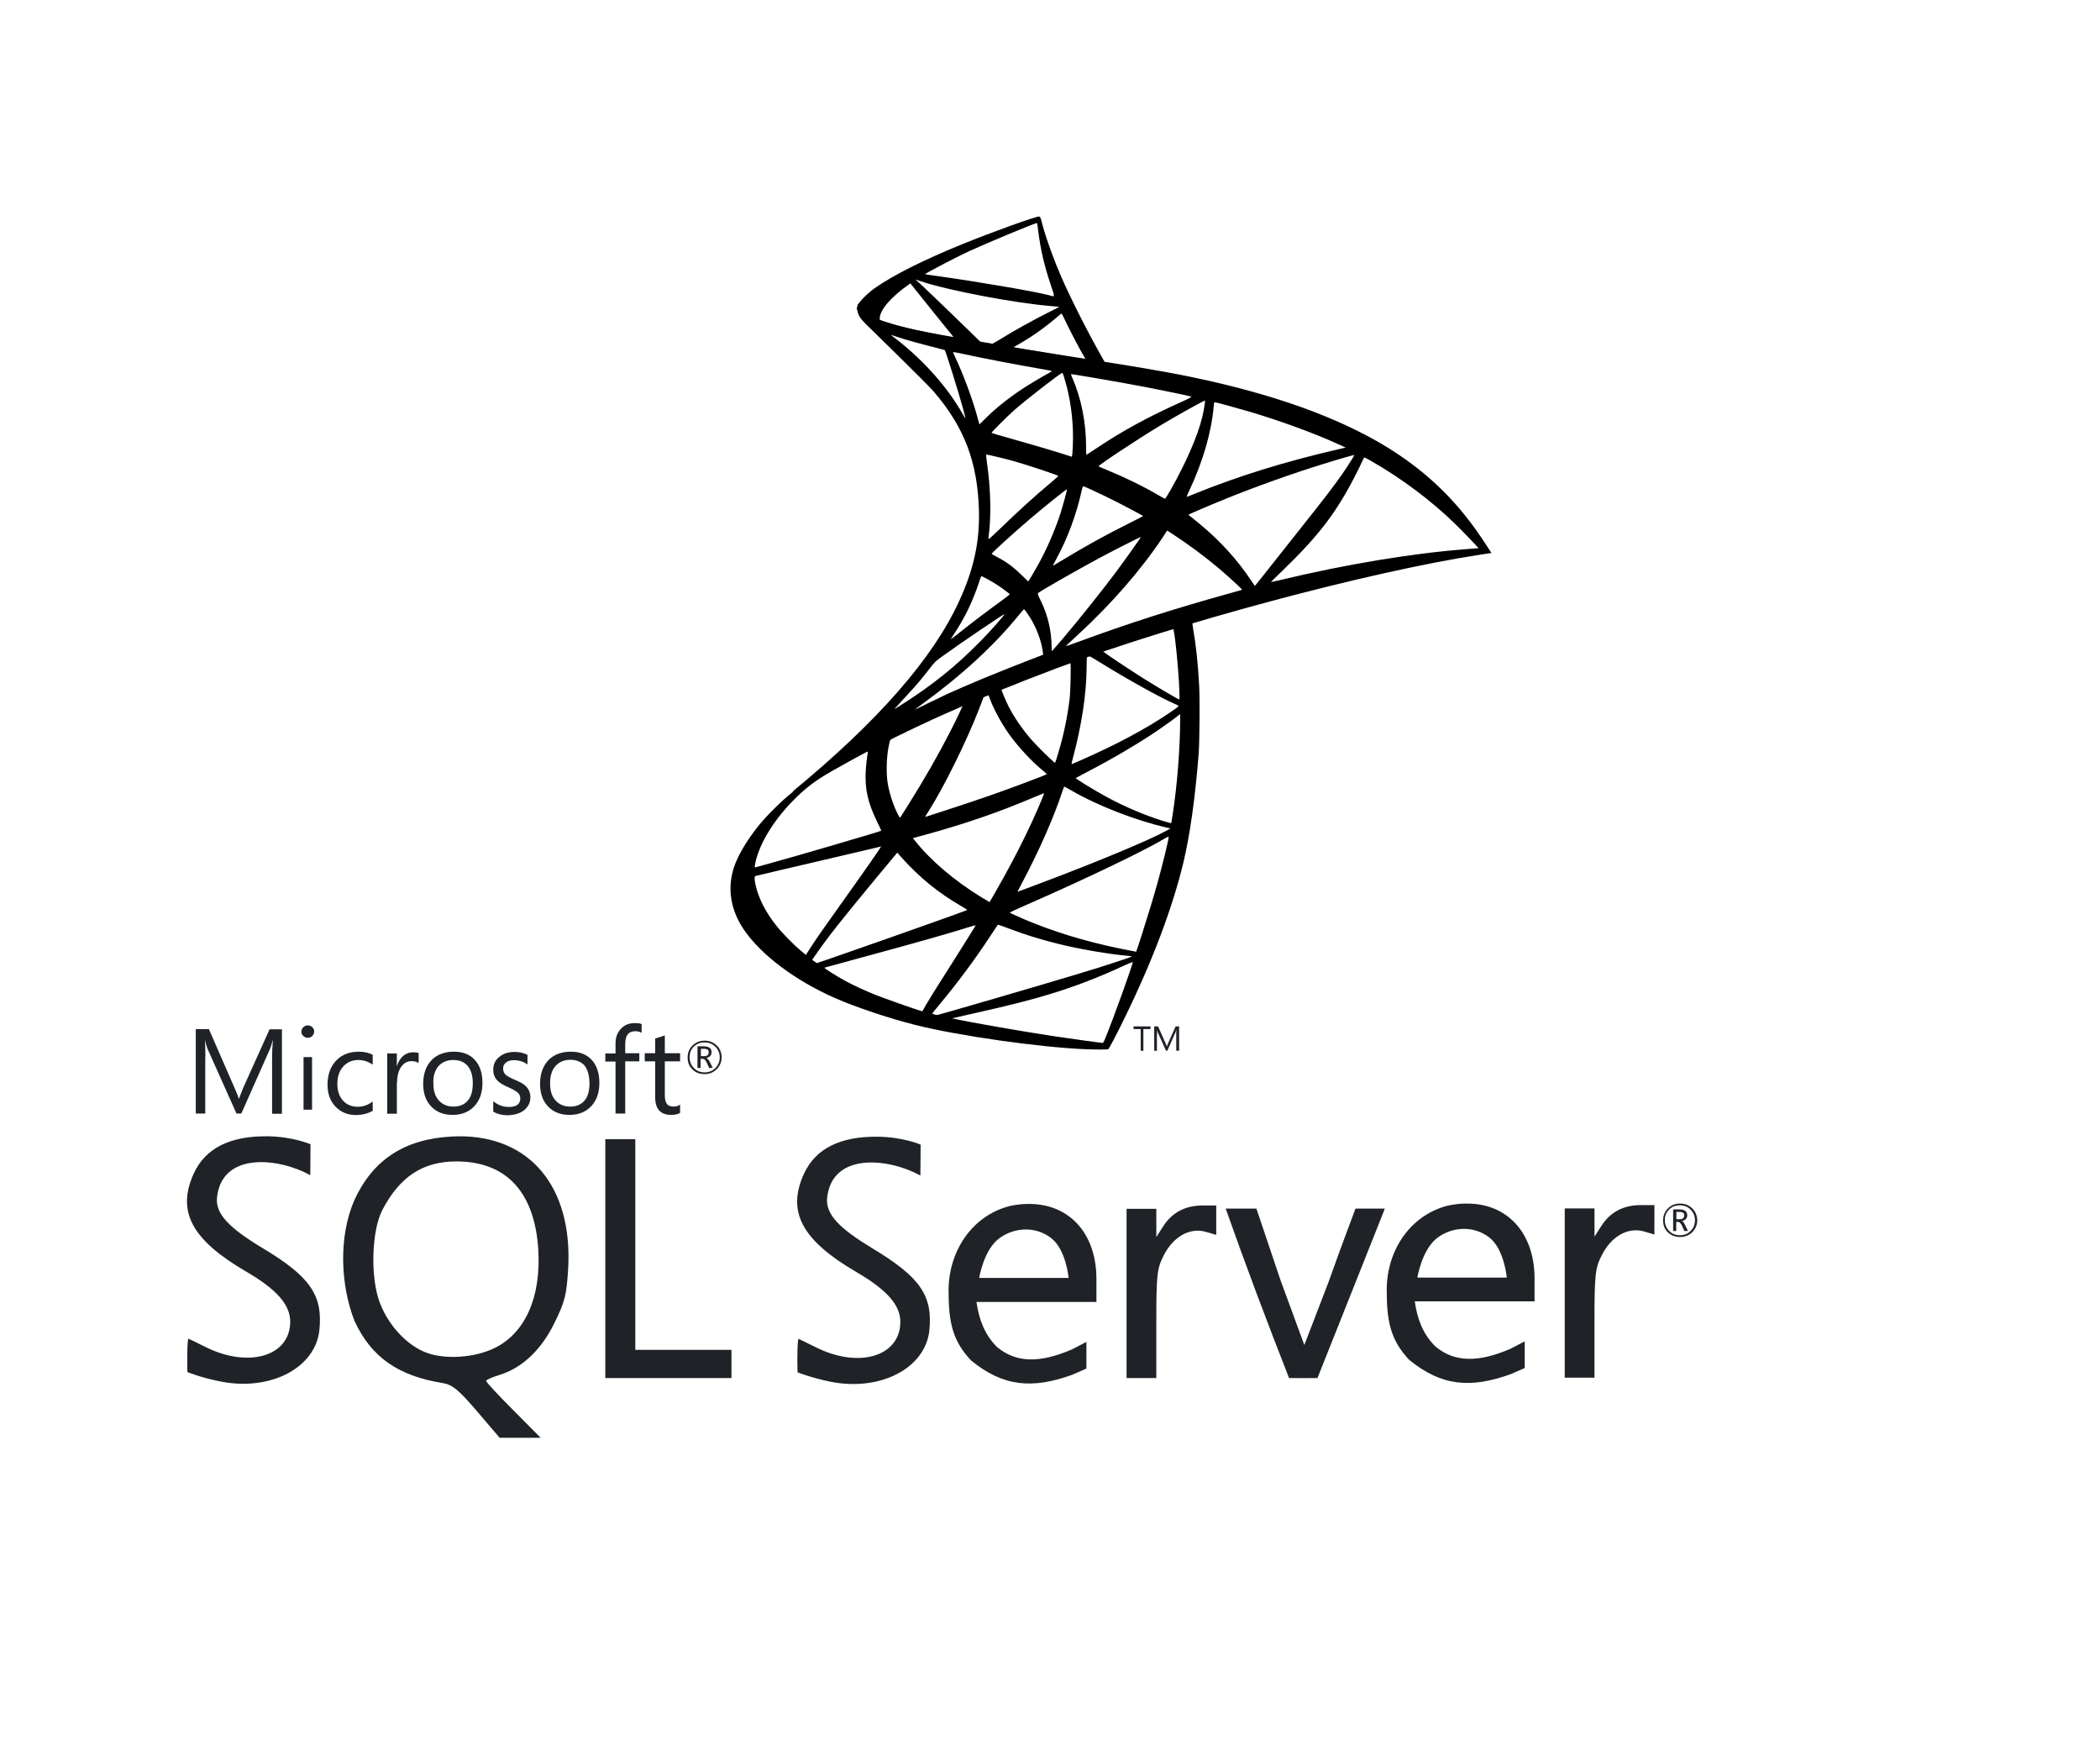 <svg width="146" height="122" viewBox="0 0 146 122" fill="none" xmlns="http://www.w3.org/2000/svg">
<g clip-path="url(#clip0_1_2)">
<g clip-path="url(#clip1_1_2)">
<path d="M84.187 42.085L72.591 45.871L62.503 50.324L59.681 51.069C58.962 51.752 58.209 52.445 57.393 53.146C56.499 53.917 55.667 54.618 55.027 55.127C54.317 55.688 53.265 56.739 52.731 57.406C51.933 58.405 51.302 59.465 51.03 60.28C50.548 61.753 50.785 63.243 51.714 64.619C52.906 66.372 55.281 68.16 58.051 69.378C59.462 70.001 61.837 70.798 63.625 71.245C66.596 71.999 72.346 72.814 75.51 72.937C76.15 72.963 77.009 72.963 77.044 72.937C77.114 72.893 77.605 71.955 78.175 70.789C80.12 66.819 81.523 63.094 82.285 59.912C82.741 57.984 83.1 55.416 83.337 52.375C83.398 51.525 83.424 48.676 83.372 47.712C83.293 46.134 83.153 44.855 82.934 43.601C82.899 43.417 82.89 43.251 82.907 43.242C82.942 43.216 83.047 43.181 84.476 42.769L84.187 42.085ZM81.54 43.636C81.645 43.636 81.926 46.327 81.996 48.027C82.013 48.387 82.005 48.623 81.987 48.623C81.917 48.623 80.506 47.791 79.498 47.16C78.622 46.608 76.956 45.503 76.694 45.293C76.606 45.231 76.614 45.223 77.333 44.977C78.551 44.565 81.444 43.636 81.54 43.636ZM75.633 45.582C75.712 45.582 75.913 45.696 76.395 45.994C78.201 47.124 80.655 48.492 81.707 48.948C82.031 49.088 82.066 49.035 81.321 49.544C79.726 50.63 77.736 51.7 75.3 52.778C74.87 52.971 74.511 53.12 74.502 53.12C74.485 53.12 74.537 52.901 74.607 52.638C75.194 50.455 75.528 48.246 75.545 46.476C75.554 45.599 75.554 45.599 75.633 45.573C75.615 45.582 75.624 45.582 75.633 45.582ZM74.415 46.046C74.467 46.099 74.432 48.062 74.362 48.597C74.204 49.877 73.959 51.069 73.556 52.41C73.459 52.734 73.371 53.006 73.354 53.023C73.319 53.067 72.118 51.892 71.724 51.437C71.04 50.648 70.505 49.859 70.111 49.088C69.909 48.693 69.594 47.922 69.62 47.896C69.76 47.799 74.379 46.011 74.415 46.046ZM68.682 48.299C68.691 48.299 68.7 48.299 68.709 48.308C68.726 48.325 68.788 48.465 68.84 48.623C69.121 49.386 69.751 50.508 70.295 51.226C70.891 52.015 71.671 52.857 72.32 53.409C72.53 53.584 72.723 53.751 72.749 53.777C72.802 53.83 72.819 53.821 71.391 54.364C69.734 54.995 67.929 55.626 65.86 56.292C65.366 56.452 64.872 56.612 64.379 56.774C64.3 56.801 64.326 56.757 64.554 56.398C65.58 54.794 67.14 51.647 68.016 49.421C68.165 49.035 68.314 48.65 68.341 48.562C68.376 48.439 68.419 48.395 68.533 48.334C68.595 48.317 68.656 48.299 68.682 48.299ZM66.93 49.026C66.956 49.044 66.509 49.982 66.07 50.841C65.22 52.497 64.291 54.128 63.047 56.108C62.836 56.45 62.635 56.766 62.608 56.801C62.565 56.862 62.547 56.844 62.407 56.573C62.109 55.986 61.863 55.232 61.732 54.539C61.6 53.856 61.627 52.664 61.776 51.928C61.89 51.384 61.881 51.393 62.144 51.261C63.266 50.692 66.894 48.991 66.93 49.026ZM82.049 49.64V50.008C82.049 51.963 81.838 54.645 81.531 56.599C81.479 56.941 81.435 57.221 81.426 57.23C81.426 57.23 81.172 57.16 80.874 57.072C79.559 56.66 78.131 56.056 76.842 55.346C75.992 54.881 74.756 54.119 74.791 54.084C74.8 54.075 75.168 53.882 75.598 53.654C77.316 52.76 78.963 51.796 80.392 50.841C80.927 50.481 81.733 49.903 81.908 49.745L82.049 49.64ZM60.312 52.234C60.347 52.234 60.338 52.304 60.286 52.62C60.251 52.848 60.207 53.269 60.19 53.558C60.119 54.837 60.33 55.784 60.961 57.081C61.136 57.441 61.276 57.739 61.267 57.747C61.206 57.8 55.404 59.5 53.581 60C53.037 60.149 52.564 60.28 52.529 60.289C52.468 60.306 52.459 60.298 52.485 60.149C52.687 58.86 53.668 57.178 55.036 55.758C55.947 54.811 56.675 54.259 57.919 53.549C58.813 53.041 60.189 52.278 60.294 52.243C60.295 52.234 60.303 52.234 60.312 52.234ZM73.985 54.68C73.994 54.671 74.204 54.785 74.458 54.934C76.334 56.021 78.946 57.029 81.172 57.546L81.374 57.59L81.093 57.747C79.927 58.396 76.097 59.991 72.18 61.455C71.61 61.665 71.049 61.876 70.944 61.919C70.838 61.963 70.742 61.989 70.742 61.981C70.742 61.972 70.9 61.665 71.101 61.288C72.197 59.237 73.301 56.739 73.862 55.004C73.933 54.837 73.976 54.688 73.985 54.68ZM72.591 55.135C72.6 55.144 72.53 55.328 72.442 55.539C71.68 57.388 70.681 59.404 69.401 61.665C69.077 62.244 68.805 62.708 68.796 62.708C68.788 62.708 68.525 62.55 68.209 62.358C66.351 61.218 64.703 59.816 63.625 58.457L63.467 58.264L64.265 58.045C67.122 57.265 69.55 56.424 71.96 55.39C72.302 55.249 72.583 55.135 72.591 55.135ZM81.251 58.159C81.26 58.361 80.813 60.166 80.445 61.472C80.138 62.568 79.875 63.427 79.393 64.943C79.183 65.609 78.999 66.161 78.99 66.161C78.981 66.161 78.928 66.153 78.876 66.135C76.273 65.662 73.941 65.004 71.75 64.128C71.136 63.883 70.26 63.488 70.207 63.444C70.19 63.427 70.716 63.181 71.382 62.892C75.37 61.148 79.507 59.167 80.927 58.317C81.093 58.212 81.225 58.159 81.251 58.159ZM61.259 58.843C61.276 58.86 60.163 60.464 58.603 62.647C58.06 63.409 57.428 64.303 57.192 64.636C56.955 64.969 56.596 65.495 56.394 65.811L56.026 66.381L55.632 66.047C55.167 65.662 54.361 64.838 54.002 64.382C53.248 63.444 52.739 62.454 52.538 61.551C52.441 61.131 52.441 60.92 52.529 60.894C52.66 60.859 55.001 60.307 57.192 59.798C58.41 59.518 59.821 59.185 60.33 59.062C60.838 58.939 61.25 58.843 61.259 58.843ZM62.38 59.272L62.661 59.588C63.923 60.999 65.212 62.042 66.772 62.954C67.052 63.111 67.263 63.252 67.245 63.261C67.184 63.304 61.828 65.206 59.348 66.065C57.954 66.556 56.806 66.95 56.797 66.95C56.789 66.95 56.71 66.898 56.622 66.836L56.464 66.722L56.719 66.354C57.542 65.162 58.577 63.856 60.829 61.139L62.38 59.272ZM69.375 64.277C69.383 64.268 69.769 64.408 70.242 64.584C71.382 65.013 72.285 65.285 73.494 65.592C74.984 65.969 77.14 66.337 78.411 66.442C78.604 66.459 78.709 66.477 78.674 66.503C78.613 66.538 77.325 66.968 76.378 67.266C74.87 67.739 70.269 69.098 66.517 70.176C65.825 70.377 65.229 70.544 65.194 70.552C65.106 70.57 64.817 70.491 64.817 70.456C64.817 70.439 65.028 70.167 65.282 69.869C66.544 68.361 67.797 66.679 68.84 65.083C69.129 64.645 69.375 64.286 69.375 64.277ZM67.832 64.321C67.841 64.33 67.219 65.329 66.132 67.047C65.667 67.774 65.15 68.598 64.966 68.887C64.791 69.168 64.528 69.606 64.379 69.851L64.125 70.298L63.993 70.263C63.678 70.176 61.46 69.395 60.873 69.159C60.145 68.87 59.392 68.519 58.831 68.221C58.13 67.844 57.253 67.283 57.323 67.266C57.341 67.257 58.542 66.933 59.988 66.538C63.827 65.495 65.956 64.891 67.35 64.452C67.604 64.373 67.823 64.312 67.832 64.321ZM78.744 66.88H78.753C78.788 66.968 77.368 70.912 76.851 72.156C76.737 72.437 76.694 72.507 76.632 72.498C76.483 72.49 74.423 72.2 73.17 72.016C70.987 71.683 67.324 71.043 66.404 70.833L66.193 70.789L67.499 70.491C70.304 69.86 71.654 69.518 73.021 69.097C74.748 68.572 76.457 67.914 78.183 67.108C78.455 66.985 78.683 66.889 78.744 66.88Z" fill="url(#paint0_linear_1_2)"/>
<path d="M72.232 15.054C72.039 15.028 68.928 16.15 66.921 16.965C64.212 18.07 62.109 19.121 60.812 20.033C60.33 20.375 59.725 20.979 59.629 21.216C59.593 21.304 59.576 21.409 59.576 21.514L60.75 22.627L63.546 23.521L70.199 24.713L77.806 26.019L77.885 25.362C77.859 25.362 77.841 25.353 77.815 25.353L76.816 25.195L76.615 24.836C75.58 23.013 74.441 20.751 73.775 19.226C73.258 18.043 72.767 16.676 72.495 15.694C72.346 15.098 72.328 15.063 72.232 15.054ZM72.092 15.502H72.101C72.109 15.51 72.144 15.756 72.18 16.045C72.328 17.272 72.6 18.455 73.03 19.735C73.354 20.699 73.354 20.646 72.977 20.532C72.083 20.287 68.078 19.595 65.177 19.191C64.712 19.13 64.318 19.069 64.318 19.06C64.283 19.025 66.412 17.912 67.35 17.474C68.551 16.921 71.847 15.545 72.092 15.502ZM63.643 19.428L63.985 19.542C65.843 20.173 70.514 21.067 73.091 21.277C73.38 21.304 73.626 21.33 73.634 21.33C73.643 21.339 73.398 21.47 73.082 21.619C71.838 22.241 70.47 23.004 69.524 23.591C69.243 23.767 68.989 23.907 68.954 23.907C68.919 23.907 68.735 23.872 68.542 23.845L68.192 23.793L67.315 22.934C65.773 21.435 64.563 20.278 64.099 19.84L63.643 19.428ZM63.292 19.7L64.528 21.242C65.203 22.093 65.886 22.925 66.036 23.109C66.184 23.293 66.307 23.442 66.299 23.451C66.263 23.477 64.511 23.135 63.581 22.925C62.626 22.706 62.232 22.601 61.644 22.417L61.162 22.259V22.136C61.171 21.549 61.916 20.672 63.178 19.779L63.292 19.7ZM73.792 21.803C73.827 21.803 73.871 21.882 73.976 22.119C74.274 22.776 75.203 24.547 75.431 24.888C75.501 25.002 75.624 25.011 74.388 24.809C71.417 24.327 70.462 24.17 70.462 24.152C70.462 24.143 70.549 24.082 70.663 24.021C71.584 23.512 72.513 22.864 73.337 22.171C73.538 22.005 73.722 21.847 73.757 21.821C73.766 21.803 73.784 21.794 73.792 21.803Z" fill="url(#paint1_linear_1_2)"/>
<path d="M59.69 21.093C59.69 21.093 59.497 21.4 59.681 21.856C59.795 22.136 60.128 22.478 60.505 22.829C60.505 22.829 64.405 26.633 64.879 27.176C67.034 29.665 67.972 32.119 68.06 35.502C68.113 37.676 67.701 39.587 66.675 41.804C64.852 45.784 61.004 50.175 55.071 55.048L55.939 54.759C56.499 54.338 57.262 53.891 59.05 52.909C63.178 50.648 67.823 48.571 73.52 46.432C81.724 43.347 95.213 39.736 102.891 38.561L103.689 38.439L103.566 38.246C102.865 37.159 102.383 36.484 101.804 35.765C100.121 33.679 98.079 31.988 95.581 30.585C92.145 28.666 87.702 27.167 82.075 26.054C81.014 25.844 78.683 25.441 76.79 25.151C72.775 24.529 70.181 24.1 67.324 23.609C66.298 23.433 64.764 23.171 63.748 22.951C63.222 22.837 62.214 22.601 61.425 22.329C60.794 22.084 59.883 21.838 59.69 21.093ZM61.951 23.285C61.96 23.276 62.1 23.328 62.284 23.39C62.617 23.503 63.047 23.635 63.555 23.775C63.94 23.881 64.326 23.983 64.712 24.082C65.238 24.213 65.676 24.336 65.685 24.336C65.746 24.398 66.632 27.228 66.93 28.315C67.043 28.727 67.131 29.078 67.122 29.078C67.113 29.087 67.017 28.938 66.903 28.736C65.878 26.93 64.256 25.099 62.381 23.626C62.135 23.451 61.951 23.293 61.951 23.285ZM66.263 24.477C66.307 24.477 66.5 24.503 66.737 24.555C68.227 24.888 70.9 25.397 72.609 25.686C72.898 25.73 73.126 25.782 73.126 25.8C73.126 25.817 73.021 25.879 72.889 25.949C72.6 26.098 71.434 26.79 71.049 27.053C70.076 27.702 69.2 28.403 68.569 29.034C68.314 29.288 68.095 29.499 68.095 29.499C68.095 29.499 68.043 29.35 67.999 29.166C67.683 27.947 67.026 26.142 66.43 24.871C66.333 24.669 66.254 24.485 66.254 24.468C66.254 24.485 66.254 24.477 66.263 24.477ZM73.854 25.923C73.906 25.94 73.994 26.238 74.169 26.895C74.493 28.166 74.642 29.586 74.59 30.91C74.572 31.278 74.555 31.62 74.537 31.664L74.511 31.751L74.055 31.602C73.117 31.304 71.592 30.857 70.286 30.489C69.541 30.288 68.937 30.103 68.937 30.086C68.937 30.033 70.024 28.946 70.488 28.535C71.373 27.754 73.775 25.896 73.854 25.923ZM74.458 26.01C74.485 25.984 78.087 26.606 79.726 26.922C80.944 27.158 82.715 27.526 82.82 27.57C82.872 27.588 82.688 27.693 82.101 27.956C79.787 28.999 78.069 29.937 76.36 31.076C75.913 31.374 75.536 31.62 75.528 31.62C75.519 31.62 75.51 31.366 75.51 31.059C75.51 29.393 75.177 27.711 74.563 26.291C74.502 26.151 74.45 26.019 74.458 26.01ZM83.775 27.851C83.802 27.877 83.688 28.587 83.582 29.008C83.267 30.314 82.417 32.251 81.374 34.074C81.19 34.398 81.023 34.661 81.005 34.67C80.988 34.679 80.751 34.547 80.48 34.389C79.463 33.793 78.306 33.232 77.044 32.706C76.693 32.557 76.387 32.435 76.378 32.417C76.316 32.365 79.139 30.498 80.629 29.604C81.812 28.885 83.74 27.816 83.775 27.851ZM84.441 27.956C84.52 27.956 86.115 28.394 86.948 28.64C89.008 29.253 91.374 30.121 92.917 30.822L93.556 31.111L93.11 31.216C89.341 32.084 86.115 33.084 83.004 34.346C82.75 34.451 82.522 34.538 82.504 34.538C82.487 34.538 82.574 34.337 82.688 34.091C83.626 32.102 84.231 30.024 84.38 28.254C84.389 28.087 84.415 27.956 84.441 27.956ZM68.56 31.602C68.586 31.576 69.804 31.865 70.462 32.049C71.461 32.33 73.582 33.039 73.582 33.092C73.582 33.101 73.345 33.303 73.065 33.548C71.917 34.503 70.812 35.511 69.489 36.791C69.094 37.168 68.761 37.475 68.744 37.475C68.726 37.475 68.718 37.422 68.726 37.352C68.928 35.879 68.884 33.986 68.604 32.067C68.577 31.821 68.551 31.611 68.56 31.602ZM94.161 31.628C94.179 31.646 93.6 32.557 93.232 33.075C92.707 33.828 91.935 34.828 90.191 37.019C89.271 38.176 88.236 39.482 87.895 39.92C87.544 40.358 87.255 40.726 87.246 40.726C87.237 40.726 87.123 40.569 87.001 40.376C86.019 38.903 84.844 37.615 83.451 36.458C83.188 36.239 82.899 36.002 82.802 35.932C82.706 35.862 82.627 35.792 82.627 35.783C82.627 35.757 84.117 35.117 85.248 34.661C87.228 33.855 89.928 32.891 91.953 32.268C93.013 31.935 94.144 31.611 94.161 31.628ZM94.836 31.804C94.871 31.795 95.082 31.9 95.336 32.049C97.466 33.267 99.552 34.836 101.199 36.449C101.664 36.905 102.812 38.097 102.794 38.106C102.794 38.106 102.391 38.141 101.918 38.176C98.228 38.456 93.504 39.236 88.964 40.332C88.657 40.402 88.385 40.463 88.368 40.463C88.351 40.463 88.692 40.121 89.122 39.709C91.786 37.141 93.005 35.52 94.442 32.627C94.643 32.198 94.819 31.83 94.836 31.804C94.828 31.804 94.828 31.804 94.836 31.804ZM75.317 33.802C75.44 33.828 76.579 34.363 77.438 34.792C78.227 35.187 79.41 35.818 79.472 35.87C79.481 35.879 79.06 36.098 78.543 36.353C76.895 37.176 75.484 37.956 74.011 38.85C73.591 39.105 73.24 39.315 73.231 39.315C73.196 39.315 73.205 39.28 73.442 38.85C74.231 37.413 74.862 35.695 75.221 34.021C75.256 33.89 75.291 33.802 75.317 33.802ZM74.178 34.012C74.204 34.039 73.906 35.117 73.722 35.704C73.363 36.817 72.758 38.211 72.171 39.263C72.03 39.508 71.82 39.867 71.706 40.069L71.487 40.419L70.996 39.946C70.427 39.394 69.962 39.052 69.366 38.745C69.129 38.623 68.945 38.517 68.945 38.5C68.945 38.43 70.444 37.071 71.592 36.09C72.416 35.38 74.151 33.986 74.178 34.012ZM81.146 36.879L81.575 37.159C82.557 37.799 83.714 38.649 84.599 39.394C85.099 39.806 86.063 40.674 86.256 40.884L86.361 40.998L85.651 41.2C81.637 42.313 78.534 43.303 74.914 44.635C74.511 44.784 74.169 44.907 74.143 44.907C74.09 44.907 74.046 44.951 74.949 44.118C77.263 41.988 79.314 39.639 80.839 37.352L81.146 36.879ZM79.314 37.334C79.332 37.352 78.131 39.043 77.412 39.999C76.553 41.138 75.028 43.049 73.976 44.293C73.538 44.81 73.161 45.24 73.144 45.249C73.117 45.258 73.109 45.126 73.109 44.924C73.109 43.864 72.837 42.733 72.364 41.769C72.162 41.366 72.127 41.27 72.171 41.226C72.337 41.077 74.888 39.622 76.501 38.754C77.587 38.176 79.287 37.317 79.314 37.334ZM68.235 40.051C68.262 40.051 68.463 40.156 68.691 40.279C69.252 40.586 69.752 40.928 70.199 41.296C70.216 41.313 69.988 41.498 69.69 41.717C68.858 42.313 67.596 43.268 66.859 43.855C66.088 44.469 66.062 44.486 66.149 44.355C66.728 43.47 67.017 42.97 67.324 42.33C67.596 41.761 67.867 41.086 68.06 40.498C68.13 40.244 68.218 40.051 68.235 40.051ZM71.189 42.365C71.233 42.356 71.286 42.435 71.522 42.786C72.022 43.531 72.407 44.53 72.504 45.337L72.521 45.512L71.321 45.976C69.173 46.809 67.192 47.633 65.851 48.246C65.475 48.422 64.817 48.737 64.388 48.948C63.958 49.167 63.608 49.333 63.608 49.324C63.608 49.316 63.879 49.114 64.212 48.869C66.833 46.967 69.103 44.881 70.803 42.795C70.988 42.575 71.154 42.374 71.171 42.365L71.189 42.365ZM69.831 42.698C69.866 42.733 68.867 43.864 68.183 44.556C66.491 46.283 64.817 47.633 62.74 48.948C62.477 49.114 62.24 49.263 62.214 49.281C62.153 49.316 62.231 49.228 63.143 48.238C63.722 47.615 64.16 47.089 64.659 46.441C64.992 46.011 65.054 45.95 65.536 45.608C66.824 44.679 69.796 42.663 69.831 42.698Z" fill="url(#paint2_radial_1_2)"/>
<path d="M31.877 78.99C31.715 78.99 31.553 79.006 31.393 79.006C28.127 79.18 25.925 80.617 24.637 83.424C23.535 85.962 23.656 89.28 24.649 91.834C25.805 94.329 27.671 95.646 30.788 96.144C31.447 96.252 31.889 96.614 33.166 98.105L34.737 99.945H37.587L35.692 98.035C34.645 96.988 33.797 96.076 33.797 95.996C33.797 95.916 34.198 95.74 34.683 95.592C36.282 95.108 37.61 93.873 38.539 91.98C39.29 90.46 39.398 89.99 39.506 88.098C39.788 82.468 36.819 78.948 31.877 78.989L31.877 78.99ZM34.375 93.713C32.989 94.385 30.976 94.519 29.662 94.037C28.303 93.537 26.988 92.126 26.396 90.529C25.738 88.782 25.832 85.56 26.584 84.109C27.793 81.798 29.392 80.736 31.729 80.736C35.194 80.736 37.166 82.858 37.423 86.848C37.627 90.178 36.511 92.676 34.377 93.712L34.375 93.713ZM83.602 83.799C82.407 83.799 81.492 84.283 80.876 85.236L80.392 85.991V84.029H78.323V95.797H80.391V92.036C80.391 88.596 80.433 88.194 80.914 87.253C81.577 85.962 82.716 85.318 83.818 85.626L84.557 85.842V83.802H83.602V83.799ZM71.449 83.691C71.043 83.691 70.614 83.745 70.186 83.839C67.418 84.563 65.857 87.213 65.953 89.939C65.953 92.222 66.396 93.363 67.498 94.56C69.754 96.412 71.795 96.56 74.549 95.566C75.019 95.366 75.531 95.135 75.531 95.135V93.283L74.549 93.792C72.32 94.762 70.641 94.762 69.297 93.619C68.439 92.746 68.061 91.698 67.887 90.503H76.228V88.916C76.228 85.681 74.281 83.639 71.447 83.691H71.449ZM68.075 88.852C68.075 88.852 68.383 86.834 69.526 86.042C70.076 85.654 70.708 85.466 71.325 85.466C71.945 85.466 72.562 85.666 73.072 86.056C74.12 86.862 74.295 88.836 74.295 88.836H68.075V88.852H68.075ZM18.203 86.729C15.96 85.37 14.965 84.391 15.087 83.235C15.435 80.039 19.384 80.481 21.572 81.691L21.587 79.54C21.587 79.54 20.378 79.016 18.645 78.989C15.986 78.949 14.267 79.82 13.462 81.595C12.278 84.214 13.326 86.188 17.112 88.391C19.238 89.628 20.177 90.702 20.177 91.872C20.177 94.291 17.262 95.135 14.253 93.618C13.634 93.309 13.11 93.052 13.083 93.052C12.975 93.738 13.03 95.378 13.03 95.378C13.03 95.378 13.955 95.766 15.341 96.034C18.779 96.72 21.907 95.107 22.203 92.488C22.46 90.03 21.572 88.741 18.203 86.727L18.203 86.729ZM101.911 83.664C101.507 83.664 101.079 83.719 100.632 83.813C97.868 84.537 96.31 87.187 96.416 89.913C96.416 92.193 96.859 93.323 97.96 94.519C100.217 96.372 102.258 96.521 105.026 95.526C105.494 95.326 106.004 95.098 106.004 95.098V93.244L105.024 93.755C102.791 94.722 101.111 94.722 99.772 93.579C98.909 92.707 98.534 91.672 98.36 90.463H106.688V88.876C106.688 85.657 104.741 83.613 101.906 83.667L101.911 83.664ZM98.537 88.824C98.537 88.824 98.849 86.809 99.99 86.002C100.538 85.612 101.17 85.424 101.788 85.424C102.404 85.424 103.025 85.624 103.535 86.016C104.582 86.821 104.758 88.81 104.758 88.81H98.539L98.537 88.824ZM60.62 86.755C58.377 85.4 57.385 84.417 57.505 83.261C57.853 80.064 61.803 80.507 63.99 81.717L64.006 79.566C64.006 79.566 62.796 79.043 61.063 79.018C58.405 78.978 56.686 79.85 55.879 81.624C54.697 84.243 55.758 86.218 59.532 88.42C61.655 89.656 62.595 90.716 62.595 91.886C62.595 94.305 59.68 95.163 56.672 93.631C56.056 93.323 55.532 93.069 55.501 93.069C55.393 93.754 55.449 95.395 55.449 95.395C55.449 95.395 56.362 95.769 57.744 96.051C61.185 96.738 64.315 95.127 64.61 92.508C64.865 90.062 63.978 88.773 60.62 86.758V86.755H60.62ZM114.066 83.772C112.871 83.772 111.945 84.257 111.34 85.21L110.856 85.962V84.003H108.787V95.768H110.854V92.007C110.854 88.568 110.896 88.165 111.378 87.225C112.04 85.936 113.18 85.29 114.282 85.6L115.021 85.816V83.772L114.066 83.772ZM44.169 86.687V79.192H42.083V95.794H50.854V93.833H44.169V86.687H44.169ZM92.401 89.024L90.682 93.497L89.029 88.999L87.35 84.015H85.215C86.598 87.937 88.103 91.926 89.62 95.794C90.278 95.809 90.937 95.794 91.595 95.794L93.916 89.965L96.281 84.016H94.24C94.24 84.016 93.339 86.379 92.399 89.026L92.401 89.024ZM48.975 74.668C49.31 74.668 49.591 74.56 49.822 74.329C50.05 74.101 50.17 73.833 50.17 73.497C50.17 73.161 50.05 72.881 49.822 72.665C49.591 72.45 49.324 72.342 48.99 72.342C48.651 72.342 48.371 72.45 48.143 72.678C47.912 72.906 47.807 73.186 47.807 73.51C47.807 73.849 47.915 74.129 48.143 74.341C48.358 74.557 48.639 74.665 48.975 74.665V74.668ZM48.235 72.758C48.435 72.558 48.679 72.465 48.99 72.465C49.283 72.465 49.526 72.558 49.73 72.758C49.93 72.958 50.038 73.201 50.038 73.497C50.038 73.793 49.93 74.049 49.73 74.249C49.526 74.449 49.283 74.545 48.99 74.545C48.693 74.545 48.451 74.452 48.251 74.249C48.05 74.049 47.943 73.793 47.943 73.497C47.943 73.201 48.035 72.958 48.235 72.758ZM48.733 73.605H48.868C48.964 73.605 49.058 73.698 49.138 73.873L49.3 74.237H49.554L49.354 73.833C49.272 73.671 49.192 73.577 49.098 73.551C49.217 73.523 49.31 73.483 49.378 73.403C49.446 73.334 49.471 73.24 49.471 73.133C49.471 73.01 49.432 72.918 49.351 72.85C49.258 72.773 49.11 72.732 48.919 72.732H48.491V74.237H48.707V73.605L48.733 73.605ZM48.733 72.906H48.921C49.056 72.906 49.152 72.933 49.204 72.973C49.255 73.013 49.269 73.066 49.269 73.161C49.269 73.335 49.161 73.417 48.961 73.417H48.73V72.906H48.733ZM14.281 73.471C14.281 72.947 14.265 72.558 14.253 72.328H14.265C14.319 72.599 14.386 72.801 14.44 72.935L16.442 77.408H16.778L18.78 72.895C18.834 72.772 18.888 72.587 18.954 72.33H18.97C18.93 72.776 18.916 73.165 18.916 73.474V77.422H19.601V71.553H18.742L16.901 75.635C16.833 75.797 16.739 76.039 16.619 76.359H16.591C16.551 76.201 16.457 75.959 16.323 75.663L14.524 71.539H13.611V77.408H14.27V73.474L14.281 73.471ZM21.103 73.482H21.695V77.137H21.103V73.482ZM21.399 72.142C21.522 72.142 21.627 72.1 21.707 72.019C21.789 71.938 21.843 71.834 21.843 71.71C21.843 71.59 21.802 71.482 21.709 71.402C21.625 71.321 21.519 71.279 21.397 71.279C21.277 71.279 21.17 71.321 21.089 71.402C21.008 71.482 20.954 71.59 20.954 71.71C20.954 71.844 20.995 71.938 21.089 72.019C21.182 72.1 21.277 72.142 21.397 72.142H21.399ZM25.912 77.217V76.573C25.589 76.815 25.241 76.936 24.88 76.936C24.449 76.936 24.099 76.788 23.843 76.504C23.589 76.224 23.454 75.834 23.454 75.349C23.454 74.841 23.589 74.437 23.87 74.129C24.139 73.833 24.489 73.685 24.917 73.685C25.267 73.685 25.602 73.793 25.912 74.009V73.323C25.631 73.175 25.309 73.108 24.945 73.108C24.273 73.108 23.75 73.323 23.358 73.739C22.97 74.155 22.77 74.721 22.77 75.403C22.77 76.01 22.944 76.52 23.306 76.909C23.683 77.31 24.166 77.513 24.757 77.513C25.215 77.501 25.589 77.405 25.912 77.217ZM27.605 75.269C27.605 74.787 27.713 74.397 27.913 74.129C28.101 73.887 28.329 73.765 28.599 73.765C28.827 73.765 28.988 73.807 29.107 73.901V73.201C29.015 73.162 28.881 73.148 28.706 73.148C28.465 73.148 28.249 73.229 28.059 73.379C27.859 73.537 27.699 73.779 27.605 74.087H27.59V73.229H26.92V77.419H27.591V75.269H27.605ZM31.461 77.502C32.092 77.502 32.601 77.299 32.978 76.895C33.354 76.495 33.542 75.956 33.542 75.284C33.542 74.599 33.369 74.075 33.018 73.685C32.67 73.296 32.186 73.107 31.555 73.107C30.923 73.107 30.415 73.295 30.037 73.659C29.634 74.059 29.421 74.625 29.421 75.35C29.421 75.982 29.594 76.506 29.957 76.895C30.333 77.299 30.831 77.501 31.461 77.501V77.502ZM30.506 74.089C30.761 73.819 31.097 73.685 31.513 73.685C31.944 73.685 32.268 73.819 32.508 74.089C32.75 74.371 32.87 74.773 32.87 75.31C32.87 75.822 32.762 76.224 32.534 76.493C32.306 76.775 31.971 76.924 31.527 76.924C31.096 76.924 30.761 76.775 30.506 76.493C30.252 76.21 30.13 75.822 30.13 75.31C30.104 74.802 30.238 74.386 30.506 74.089ZM36.482 77.137C36.738 76.909 36.874 76.629 36.874 76.278C36.874 75.969 36.766 75.714 36.566 75.512C36.402 75.35 36.15 75.204 35.785 75.056C35.461 74.921 35.261 74.8 35.153 74.706C35.045 74.599 34.979 74.465 34.979 74.275C34.979 74.101 35.047 73.967 35.179 73.859C35.315 73.751 35.487 73.699 35.718 73.699C36.08 73.699 36.39 73.795 36.673 73.996V73.325C36.402 73.189 36.108 73.125 35.772 73.125C35.341 73.125 34.977 73.243 34.709 73.473C34.427 73.701 34.293 73.996 34.293 74.344C34.293 74.653 34.386 74.908 34.561 75.096C34.709 75.256 34.962 75.42 35.313 75.566C35.649 75.714 35.877 75.848 35.998 75.956C36.119 76.064 36.172 76.197 36.172 76.356C36.172 76.747 35.905 76.949 35.381 76.949C34.977 76.949 34.615 76.817 34.292 76.549V77.273C34.584 77.448 34.936 77.528 35.324 77.528C35.821 77.502 36.211 77.381 36.479 77.139L36.482 77.137ZM39.68 73.108C39.048 73.108 38.54 73.296 38.163 73.659C37.762 74.06 37.547 74.625 37.547 75.35C37.547 75.982 37.721 76.506 38.083 76.895C38.46 77.299 38.956 77.501 39.588 77.501C40.235 77.501 40.728 77.297 41.105 76.894C41.482 76.493 41.67 75.954 41.67 75.282C41.67 74.597 41.495 74.073 41.147 73.684C40.783 73.294 40.299 73.106 39.683 73.106L39.68 73.108ZM40.983 75.31C40.983 75.822 40.875 76.224 40.648 76.493C40.419 76.775 40.084 76.924 39.64 76.924C39.209 76.924 38.874 76.775 38.619 76.493C38.364 76.21 38.243 75.822 38.243 75.31C38.243 74.771 38.377 74.355 38.647 74.075C38.901 73.807 39.236 73.671 39.654 73.671C40.07 73.671 40.404 73.807 40.646 74.075C40.861 74.371 40.982 74.773 40.982 75.31H40.983ZM42.798 77.407H43.468V73.779H44.449V73.215H43.468V72.568C43.468 71.98 43.696 71.684 44.167 71.684C44.326 71.684 44.488 71.724 44.608 71.792V71.187C44.488 71.133 44.326 71.121 44.124 71.121C43.762 71.121 43.466 71.229 43.224 71.457C42.942 71.725 42.793 72.073 42.793 72.544V73.231H42.084V73.795H42.793V77.409L42.798 77.407ZM45.55 76.264C45.55 77.083 45.913 77.501 46.652 77.501C46.92 77.501 47.122 77.458 47.283 77.362V76.786C47.16 76.879 47.014 76.922 46.852 76.922C46.624 76.922 46.464 76.868 46.37 76.746C46.274 76.626 46.221 76.422 46.221 76.142V73.778H47.283V73.214H46.221V71.979C45.989 72.059 45.763 72.126 45.549 72.194V73.214H44.825V73.778H45.549V76.262L45.55 76.264ZM117.64 83.987C117.412 83.772 117.142 83.664 116.808 83.664C116.469 83.664 116.189 83.772 115.961 84.002C115.733 84.229 115.625 84.511 115.625 84.834C115.625 85.17 115.733 85.451 115.959 85.666C116.187 85.882 116.467 85.99 116.806 85.99C117.14 85.99 117.422 85.882 117.653 85.654C117.88 85.423 118 85.156 118 84.822C117.988 84.483 117.866 84.203 117.638 83.987L117.64 83.987ZM117.532 85.574C117.332 85.774 117.088 85.866 116.792 85.866C116.5 85.866 116.256 85.774 116.053 85.574C115.853 85.37 115.745 85.116 115.745 84.819C115.745 84.526 115.837 84.283 116.041 84.08C116.241 83.879 116.483 83.787 116.792 83.787C117.085 83.787 117.329 83.879 117.532 84.08C117.732 84.283 117.84 84.526 117.84 84.819C117.84 85.13 117.747 85.37 117.532 85.574ZM116.928 84.888C117.048 84.861 117.144 84.807 117.21 84.74C117.278 84.671 117.302 84.577 117.302 84.469C117.302 84.349 117.264 84.254 117.182 84.188C117.09 84.11 116.941 84.069 116.751 84.069H116.323V85.572H116.539V84.941H116.673C116.765 84.941 116.857 85.033 116.941 85.209L117.101 85.571H117.356L117.156 85.167C117.087 84.991 117.007 84.911 116.925 84.885L116.928 84.888ZM116.78 84.753H116.549V84.245H116.739C116.873 84.245 116.967 84.269 117.021 84.311C117.074 84.351 117.087 84.403 117.087 84.499C117.087 84.673 116.979 84.753 116.779 84.753L116.78 84.753ZM79.305 73.041H79.493V71.536H79.99V71.348H78.807V71.536H79.305V73.041H79.305ZM80.444 71.911C80.444 71.764 80.444 71.644 80.434 71.576C80.446 71.656 80.474 71.71 80.486 71.751L81.064 73.041H81.156L81.735 71.738C81.751 71.698 81.763 71.646 81.789 71.576C81.777 71.71 81.777 71.818 81.777 71.9V73.04H81.977V71.348H81.735L81.212 72.516C81.199 72.558 81.157 72.639 81.132 72.732H81.116C81.105 72.678 81.078 72.624 81.039 72.532L80.515 71.349H80.244V73.043H80.434V71.912L80.444 71.911Z" fill="#1F2328"/>
</g>
</g>
<defs>
<linearGradient id="paint0_linear_1_2" x1="59.511" y1="67.229" x2="63.704" y2="64.751" gradientUnits="userSpaceOnUse">
<stop/>
<stop offset="1"/>
</linearGradient>
<linearGradient id="paint1_linear_1_2" x1="59.607" y1="20.52" x2="62.98" y2="20.52" gradientUnits="userSpaceOnUse">
<stop/>
<stop offset="1"/>
</linearGradient>
<radialGradient id="paint2_radial_1_2" cx="0" cy="0" r="1" gradientUnits="userSpaceOnUse" gradientTransform="translate(76.631 35.993) rotate(-171.457) scale(4.35 8.702)">
<stop/>
<stop offset="1"/>
</radialGradient>
<clipPath id="clip0_1_2">
<rect width="146" height="122" fill="white"/>
</clipPath>
<clipPath id="clip1_1_2">
<rect width="105" height="105" fill="white" transform="translate(13 5)"/>
</clipPath>
</defs>
</svg>
